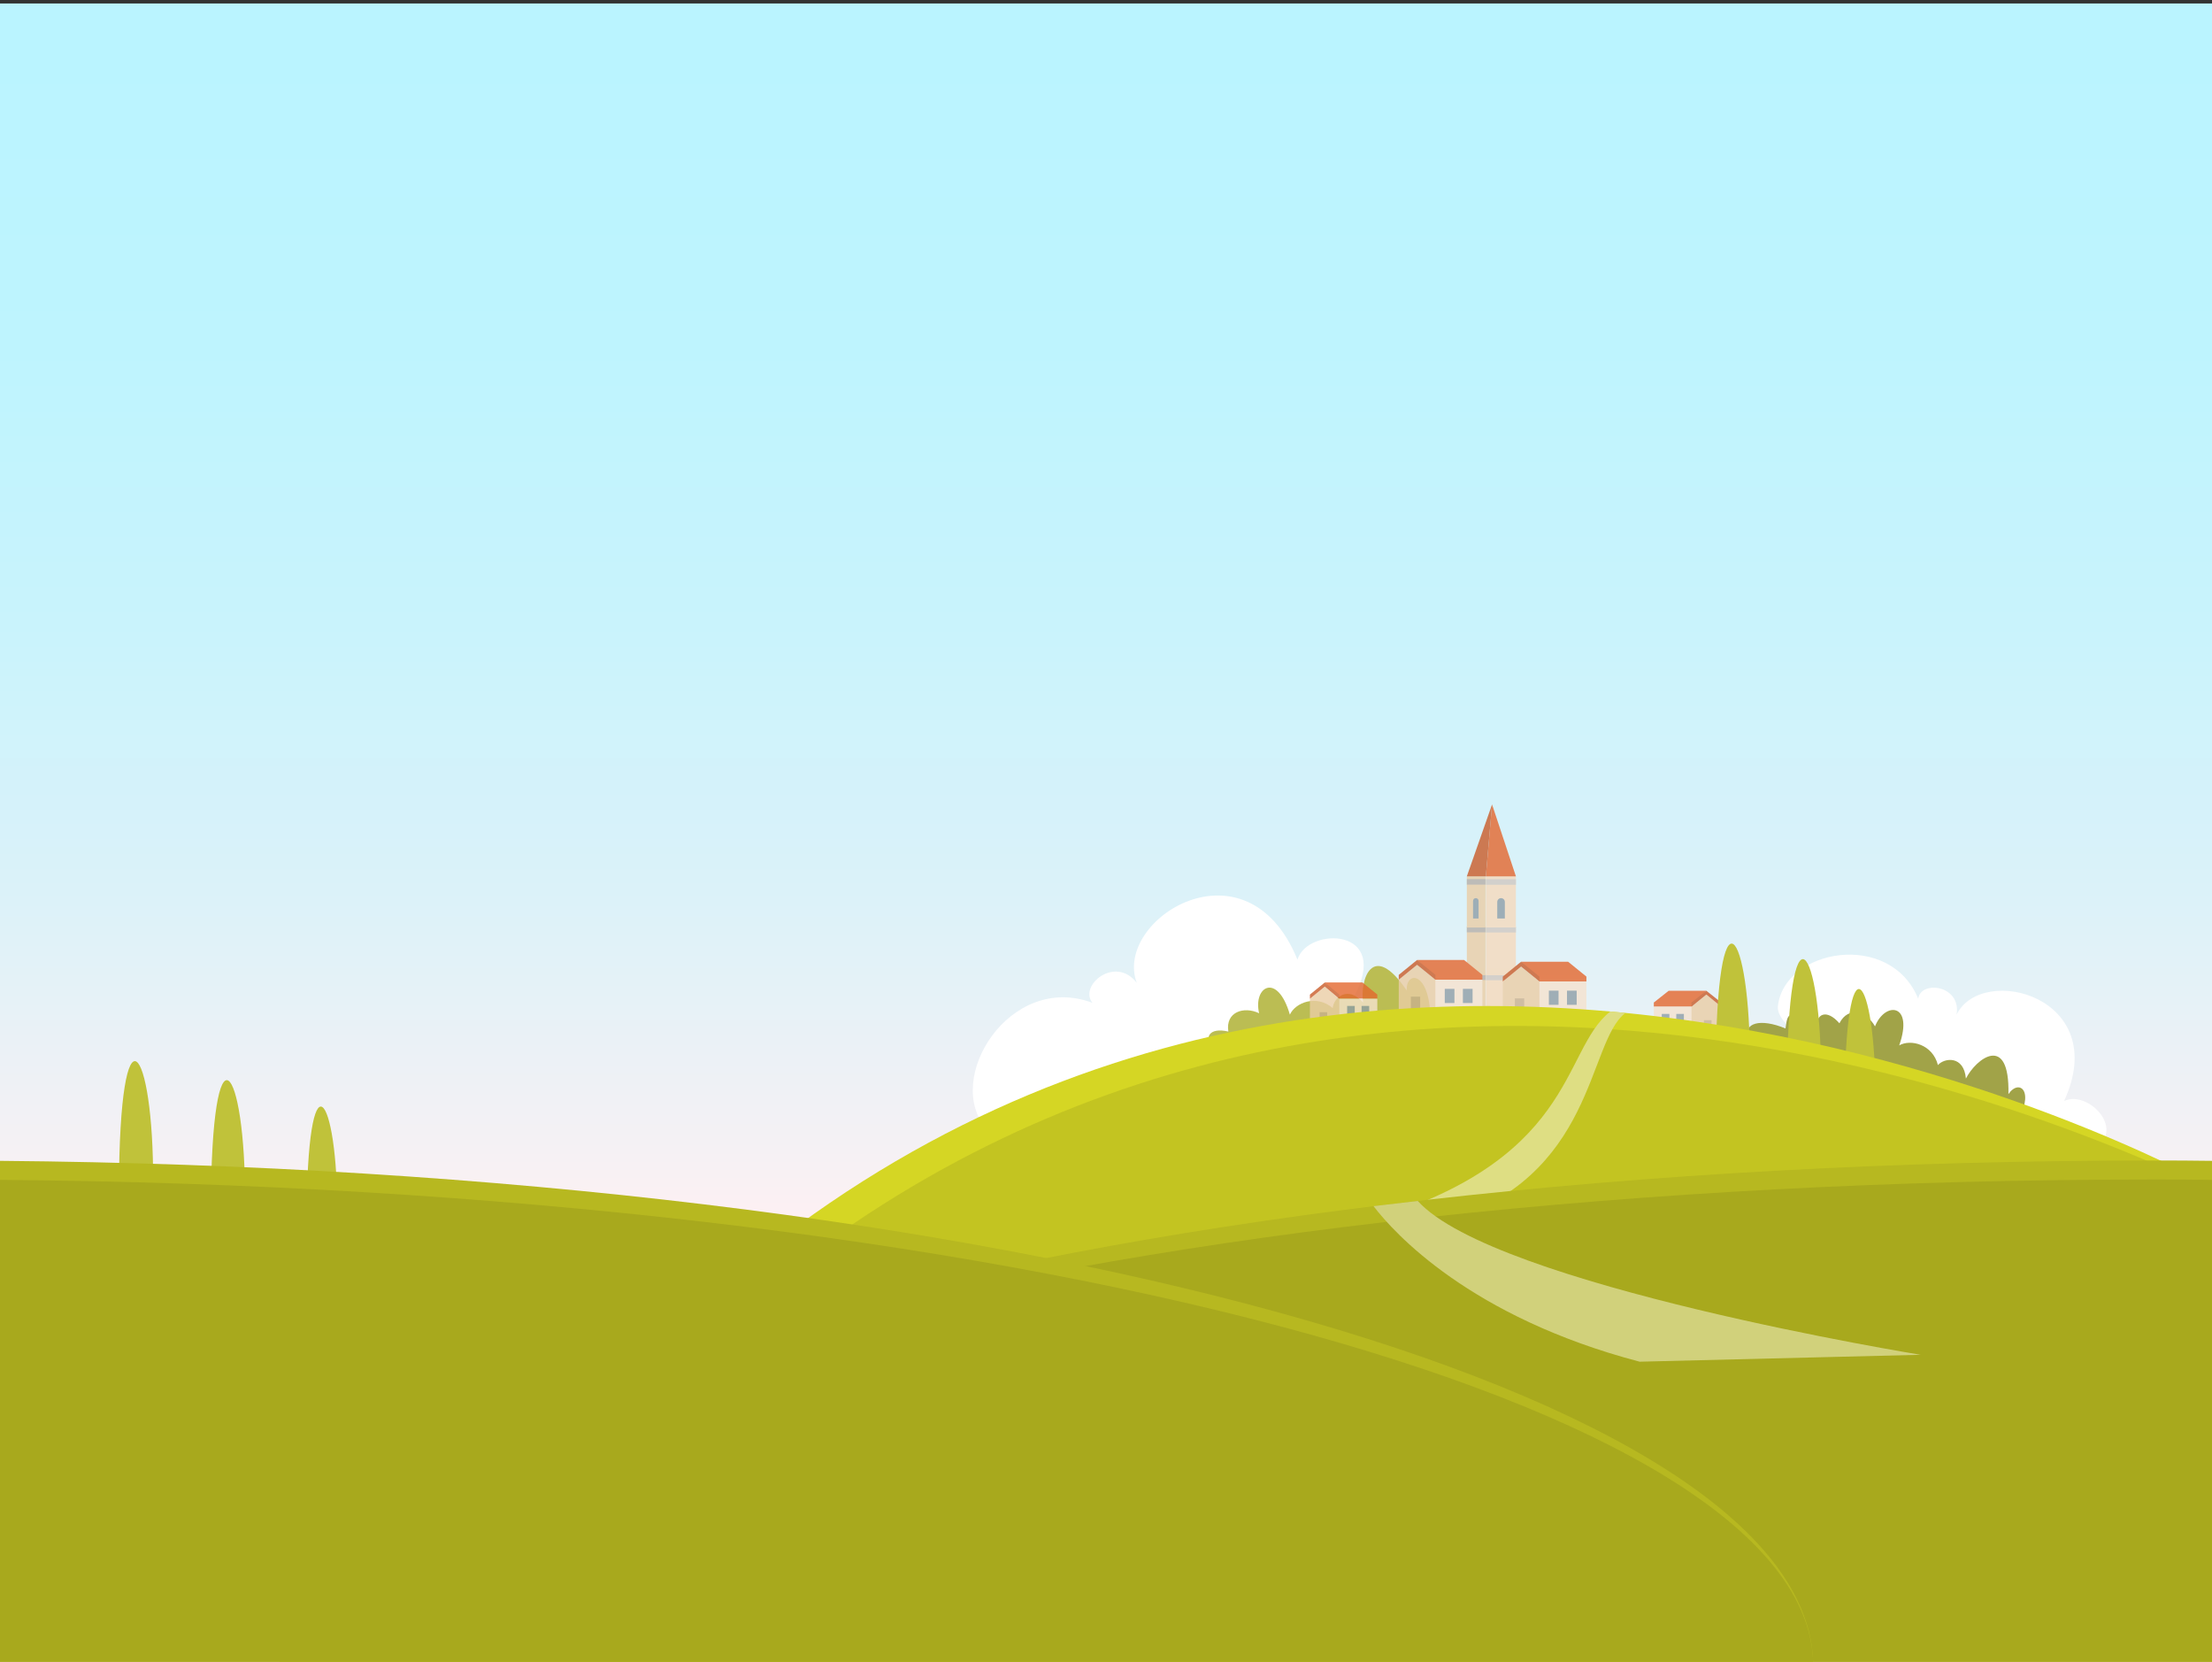 <?xml version="1.0" encoding="utf-8"?>
<!-- Generator: Adobe Illustrator 21.0.1, SVG Export Plug-In . SVG Version: 6.00 Build 0)  -->
<svg version="1.1" id="Слой_1" xmlns="http://www.w3.org/2000/svg" xmlns:xlink="http://www.w3.org/1999/xlink" x="0px" y="0px"
	 viewBox="0 0 640 480.7" enable-background="new 0 0 640 480.7" xml:space="preserve">
<rect x="0" y="0" width="640" height="480.7" fill="#333333" stroke="none"/>
<g>
	
		<linearGradient id="SVGID_1_" gradientUnits="userSpaceOnUse" x1="320" y1="356.111" x2="320" y2="5.969" gradientTransform="matrix(-1 0 0 1 640 0)">
		<stop  offset="0" style="stop-color:#FFF0F2"/>
		<stop  offset="6.709559e-02" style="stop-color:#F5F1F4"/>
		<stop  offset="0.281" style="stop-color:#DBF2F9"/>
		<stop  offset="0.501" style="stop-color:#C9F3FC"/>
		<stop  offset="0.729" style="stop-color:#BEF4FE"/>
		<stop  offset="0.979" style="stop-color:#BAF4FF"/>
	</linearGradient>
	<polygon fill="url(#SVGID_1_)" points="0,480.7 640,480.7 640,1 0,1 	"/>
	<path fill="#FFFFFF" d="M391.5,288.7c11.6-20.6-13.3-20.7-16.1-11.1c-14.7-36-53.4-11.7-46.5,6.7c-6.3-8.1-16.9,0.9-12.8,5.8
		c-23.8-9-43.4,22-30.6,36.6C296.5,339.3,391.5,288.7,391.5,288.7z"/>
	<path fill="#FFFFFF" d="M599.6,335c19.6-4.7,5.2-20.3-2.4-16.5c13.9-30.1-23.7-40-31.1-25c1.4-8.6-10.4-10-11.1-4.6
		c-8.2-20-38.9-14.3-40.6,2.2C512.9,305.2,599.6,335,599.6,335z"/>
	<path fill="#BBBD53" d="M413.8,292.8c-0.7-11.8-7-11.9-6.8-6.3c-10-14.7-13.6-2.9-12.6,3.5c-4.5-5.1-8.6-1.3-8.8,1.6
		c-4.7-4-10.8-1.6-12.4,1.9c-3.6-12.4-10.7-8.1-8.9-0.4c-4.4-2.1-9.8-0.4-8.9,5.3c-5.6-1.3-7.1,1.7-4.6,5c-8.7,0.7-9.9,0.2-7.2,5.2
		c-7.7,1.8-11,5.8-7.1,8.9c3.9,3.1,62.2-12.4,62.2-12.4L413.8,292.8z"/>
	<path fill="#A1A348" d="M583,325.6c6.2-10,1.2-13.7-1.9-9.1c0.4-17.8-9.4-10.3-12.3-4.5c-0.6-6.8-6.3-6-8.1-3.9
		c-1.5-6-7.9-7.6-11.2-5.7c4.3-12.2-4.1-12.8-7-5.5c-2.4-4.3-7.7-6-10.3-0.9c-3.8-4.3-6.8-2.7-6.7,1.4c-7.5-4.5-8.2-5.6-8.9,0.1
		c-7.3-3-12.3-1.7-10.9,3.1c1.4,4.8,57.8,26.1,57.8,26.1L583,325.6z"/>
	<g opacity="0.8">
		<polygon fill="#E3662D" points="398.5,288.9 398.5,287.7 394.2,284.2 383.3,284.2 387.5,288.9 		"/>
		<polygon fill="#F5E2CE" points="398.5,297.4 385.7,297.4 385.7,288.9 394.2,288.9 398.5,288.9 		"/>
		<polygon fill="#EACDA5" points="387.5,297.4 379,297.4 379,288.9 383.3,285.4 387.5,288.9 		"/>
		<polygon fill="#C95B28" points="383.3,284.2 379,287.7 379,288.9 383.3,285.4 387.5,288.9 387.5,287.7 		"/>
		
			<rect x="394" y="291" transform="matrix(-1 -4.479895e-11 4.479895e-11 -1 790.148 585.288)" fill="#8D9EA6" width="2.2" height="3.3"/>
		
			<rect x="389.7" y="291" transform="matrix(-1 -4.479895e-11 4.479895e-11 -1 781.669 585.288)" fill="#8D9EA6" width="2.2" height="3.3"/>
		<rect x="381.8" y="292.8" fill="#C9B08E" width="2.2" height="4.6"/>
	</g>
	<g opacity="0.8">
		<polygon fill="#E3662D" points="478.5,291.2 478.5,290 482.8,286.6 493.7,286.6 489.4,291.2 		"/>
		<polygon fill="#F5E2CE" points="478.5,299.7 491.3,299.7 491.3,291.2 482.8,291.2 478.5,291.2 		"/>
		<polygon fill="#EACDA5" points="489.4,299.7 498,299.7 498,291.2 493.7,287.7 489.4,291.2 		"/>
		<polygon fill="#C95B28" points="493.7,286.6 498,290 498,291.2 493.7,287.7 489.4,291.2 489.4,290 		"/>
		<rect x="480.8" y="293.3" fill="#8D9EA6" width="2.2" height="3.3"/>
		<rect x="485" y="293.3" fill="#8D9EA6" width="2.2" height="3.3"/>
		<rect x="493" y="295.1" fill="#C9B08E" width="2.2" height="4.6"/>
	</g>
	<path fill="#C0C23A" d="M506.3,308.2c0.2-39.8-9.7-54.4-9.9,1.9L506.3,308.2z"/>
	<path fill="#C0C23A" d="M526.9,312.7c0.2-39.8-9.7-54.4-9.9,1.9L526.9,312.7z"/>
	<path fill="#C0C23A" d="M542.6,317.9c0.2-35.9-8.8-49.1-8.9,1.7L542.6,317.9z"/>
	<path fill="#C0C23A" d="M44.3,342.2c0.2-39.8-9.7-54.4-9.9,1.9L44.3,342.2z"/>
	<path fill="#C0C23A" d="M70.9,347.7c0.2-39.8-9.7-54.4-9.9,1.9L70.9,347.7z"/>
	<path fill="#C0C23A" d="M97.6,351.9c0.2-35.9-8.8-49.1-8.9,1.7L97.6,351.9z"/>
	<g opacity="0.8">
		<g>
			
				<rect x="429.9" y="281.9" transform="matrix(-1 -4.496016e-11 4.496016e-11 -1 868.498 577.806)" fill="#F5DABC" width="8.7" height="14"/>
			<rect x="424.4" y="281.9" fill="#EACDA5" width="5.4" height="14"/>
			
				<rect x="429.9" y="281.9" transform="matrix(-1 -4.496016e-11 4.496016e-11 -1 868.498 565.454)" fill="#CFC8C0" width="8.7" height="1.6"/>
			<rect x="424.4" y="281.9" fill="#B5AFA8" width="5.4" height="1.6"/>
			
				<rect x="429.9" y="268.1" transform="matrix(-1 -4.496016e-11 4.496016e-11 -1 868.498 550.196)" fill="#F5DABC" width="8.7" height="14"/>
			<rect x="424.4" y="268.1" fill="#EACDA5" width="5.4" height="14"/>
			
				<rect x="429.9" y="268.1" transform="matrix(-1 -4.496016e-11 4.496016e-11 -1 868.498 537.844)" fill="#CFC8C0" width="8.7" height="1.6"/>
			<rect x="424.4" y="268.1" fill="#B5AFA8" width="5.4" height="1.6"/>
			
				<rect x="429.9" y="253.5" transform="matrix(-1 -4.496016e-11 4.496016e-11 -1 868.498 521.769)" fill="#F5DABC" width="8.7" height="14.8"/>
			<rect x="424.4" y="253.5" fill="#EACDA5" width="5.4" height="14.8"/>
			
				<rect x="429.9" y="254.3" transform="matrix(-1 -4.496016e-11 4.496016e-11 -1 868.498 510.235)" fill="#CFC8C0" width="8.7" height="1.6"/>
			<rect x="424.4" y="254.3" fill="#B5AFA8" width="5.4" height="1.6"/>
			<path fill="#8D9EA6" d="M433.2,265.7h2.2v-4.8c0-0.6-0.5-1.1-1.1-1.1l0,0c-0.6,0-1.1,0.5-1.1,1.1V265.7z"/>
			<path fill="#8D9EA6" d="M426.2,265.7h1.6v-5.1c0-0.5-0.4-0.8-0.8-0.8l0,0c-0.5,0-0.8,0.4-0.8,0.8V265.7z"/>
			<polygon fill="#E3662D" points="438.6,253.5 431.7,232.7 429.9,253.5 			"/>
			<polygon fill="#C95B28" points="431.7,232.7 424.4,253.5 429.9,253.5 			"/>
		</g>
		<g>
			<polygon fill="#E3662D" points="428.9,283.4 428.9,282 423.6,277.7 410,277.7 415.3,283.4 			"/>
			<polygon fill="#F5E2CE" points="428.9,294.1 413,294.1 413,283.4 423.6,283.4 428.9,283.4 			"/>
			<polygon fill="#EACDA5" points="415.3,294.1 404.7,294.1 404.7,283.4 410,279.1 415.3,283.4 			"/>
			<polygon fill="#C95B28" points="410,277.7 404.7,282 404.7,283.4 410,279.1 415.3,283.4 415.3,282 			"/>
			
				<rect x="423.3" y="286.1" transform="matrix(-1 -4.493795e-11 4.493795e-11 -1 849.362 576.247)" fill="#8D9EA6" width="2.8" height="4.1"/>
			
				<rect x="418" y="286.1" transform="matrix(-1 -4.493973e-11 4.493973e-11 -1 838.816 576.247)" fill="#8D9EA6" width="2.8" height="4.1"/>
			<rect x="408.2" y="288.3" fill="#C9B08E" width="2.7" height="5.7"/>
		</g>
		<g>
			<polygon fill="#E3662D" points="459,283.9 459,282.5 453.7,278.2 440.1,278.2 445.4,283.9 			"/>
			<polygon fill="#F5E2CE" points="459,294.6 443.1,294.6 443.1,283.9 453.7,283.9 459,283.9 			"/>
			<polygon fill="#EACDA5" points="445.4,294.6 434.8,294.6 434.8,283.9 440.1,279.6 445.4,283.9 			"/>
			<polygon fill="#C95B28" points="440.1,278.2 434.8,282.5 434.8,283.9 440.1,279.6 445.4,283.9 445.4,282.5 			"/>
			
				<rect x="453.4" y="286.6" transform="matrix(-1 -4.493973e-11 4.493973e-11 -1 909.582 577.268)" fill="#8D9EA6" width="2.8" height="4.1"/>
			
				<rect x="448.1" y="286.6" transform="matrix(-1 -4.492996e-11 4.492996e-11 -1 899.036 577.268)" fill="#8D9EA6" width="2.8" height="4.1"/>
			<rect x="438.3" y="288.8" fill="#C9B08E" width="2.7" height="5.7"/>
		</g>
	</g>
	<path fill="#D5D624" d="M637.7,342c0,0-261.5-144.4-453,52.8L637.7,342z"/>
	<path fill="#C3C421" d="M640,344.3v8.3l-455.3,54.6C356.8,224.9,583.5,317,640,344.3z"/>
	<path fill="#DEDE83" d="M417.5,353.7l-25,0.5c64-17.6,58.9-50.2,73.4-61.6c1.5,0.1,2.9,0.3,4.4,0.4
		C459.1,301.5,461.8,340.6,417.5,353.7z"/>
	<path fill="#B7B820" d="M622.8,335.7c5.8,0,11.5,0,17.2,0.1v144.9H80.9C83.4,400.5,325,335.7,622.8,335.7z"/>
	<path fill="#A8A91D" d="M622.8,341.2c5.8,0,11.5,0,17.2,0.1v139.4H80.9C83.4,403.5,325,341.2,622.8,341.2z"/>
	<path fill="#D1D17B" d="M397.4,348.9c4.2-0.5,8.5-1,12.8-1.5c22.1,24.5,145.5,44.5,145.5,44.5l-81.3,2
		C425.3,381,403.3,356.6,397.4,348.9z"/>
	<path fill="#B7B820" d="M0,480.7l0-144.9c289.7,2.4,522.1,66.3,524.6,144.9H0z"/>
	<path fill="#A8A91D" d="M0,480.7l0-139.4c289.7,2.4,522.1,63.8,524.6,139.4H0z"/>
</g>
</svg>
